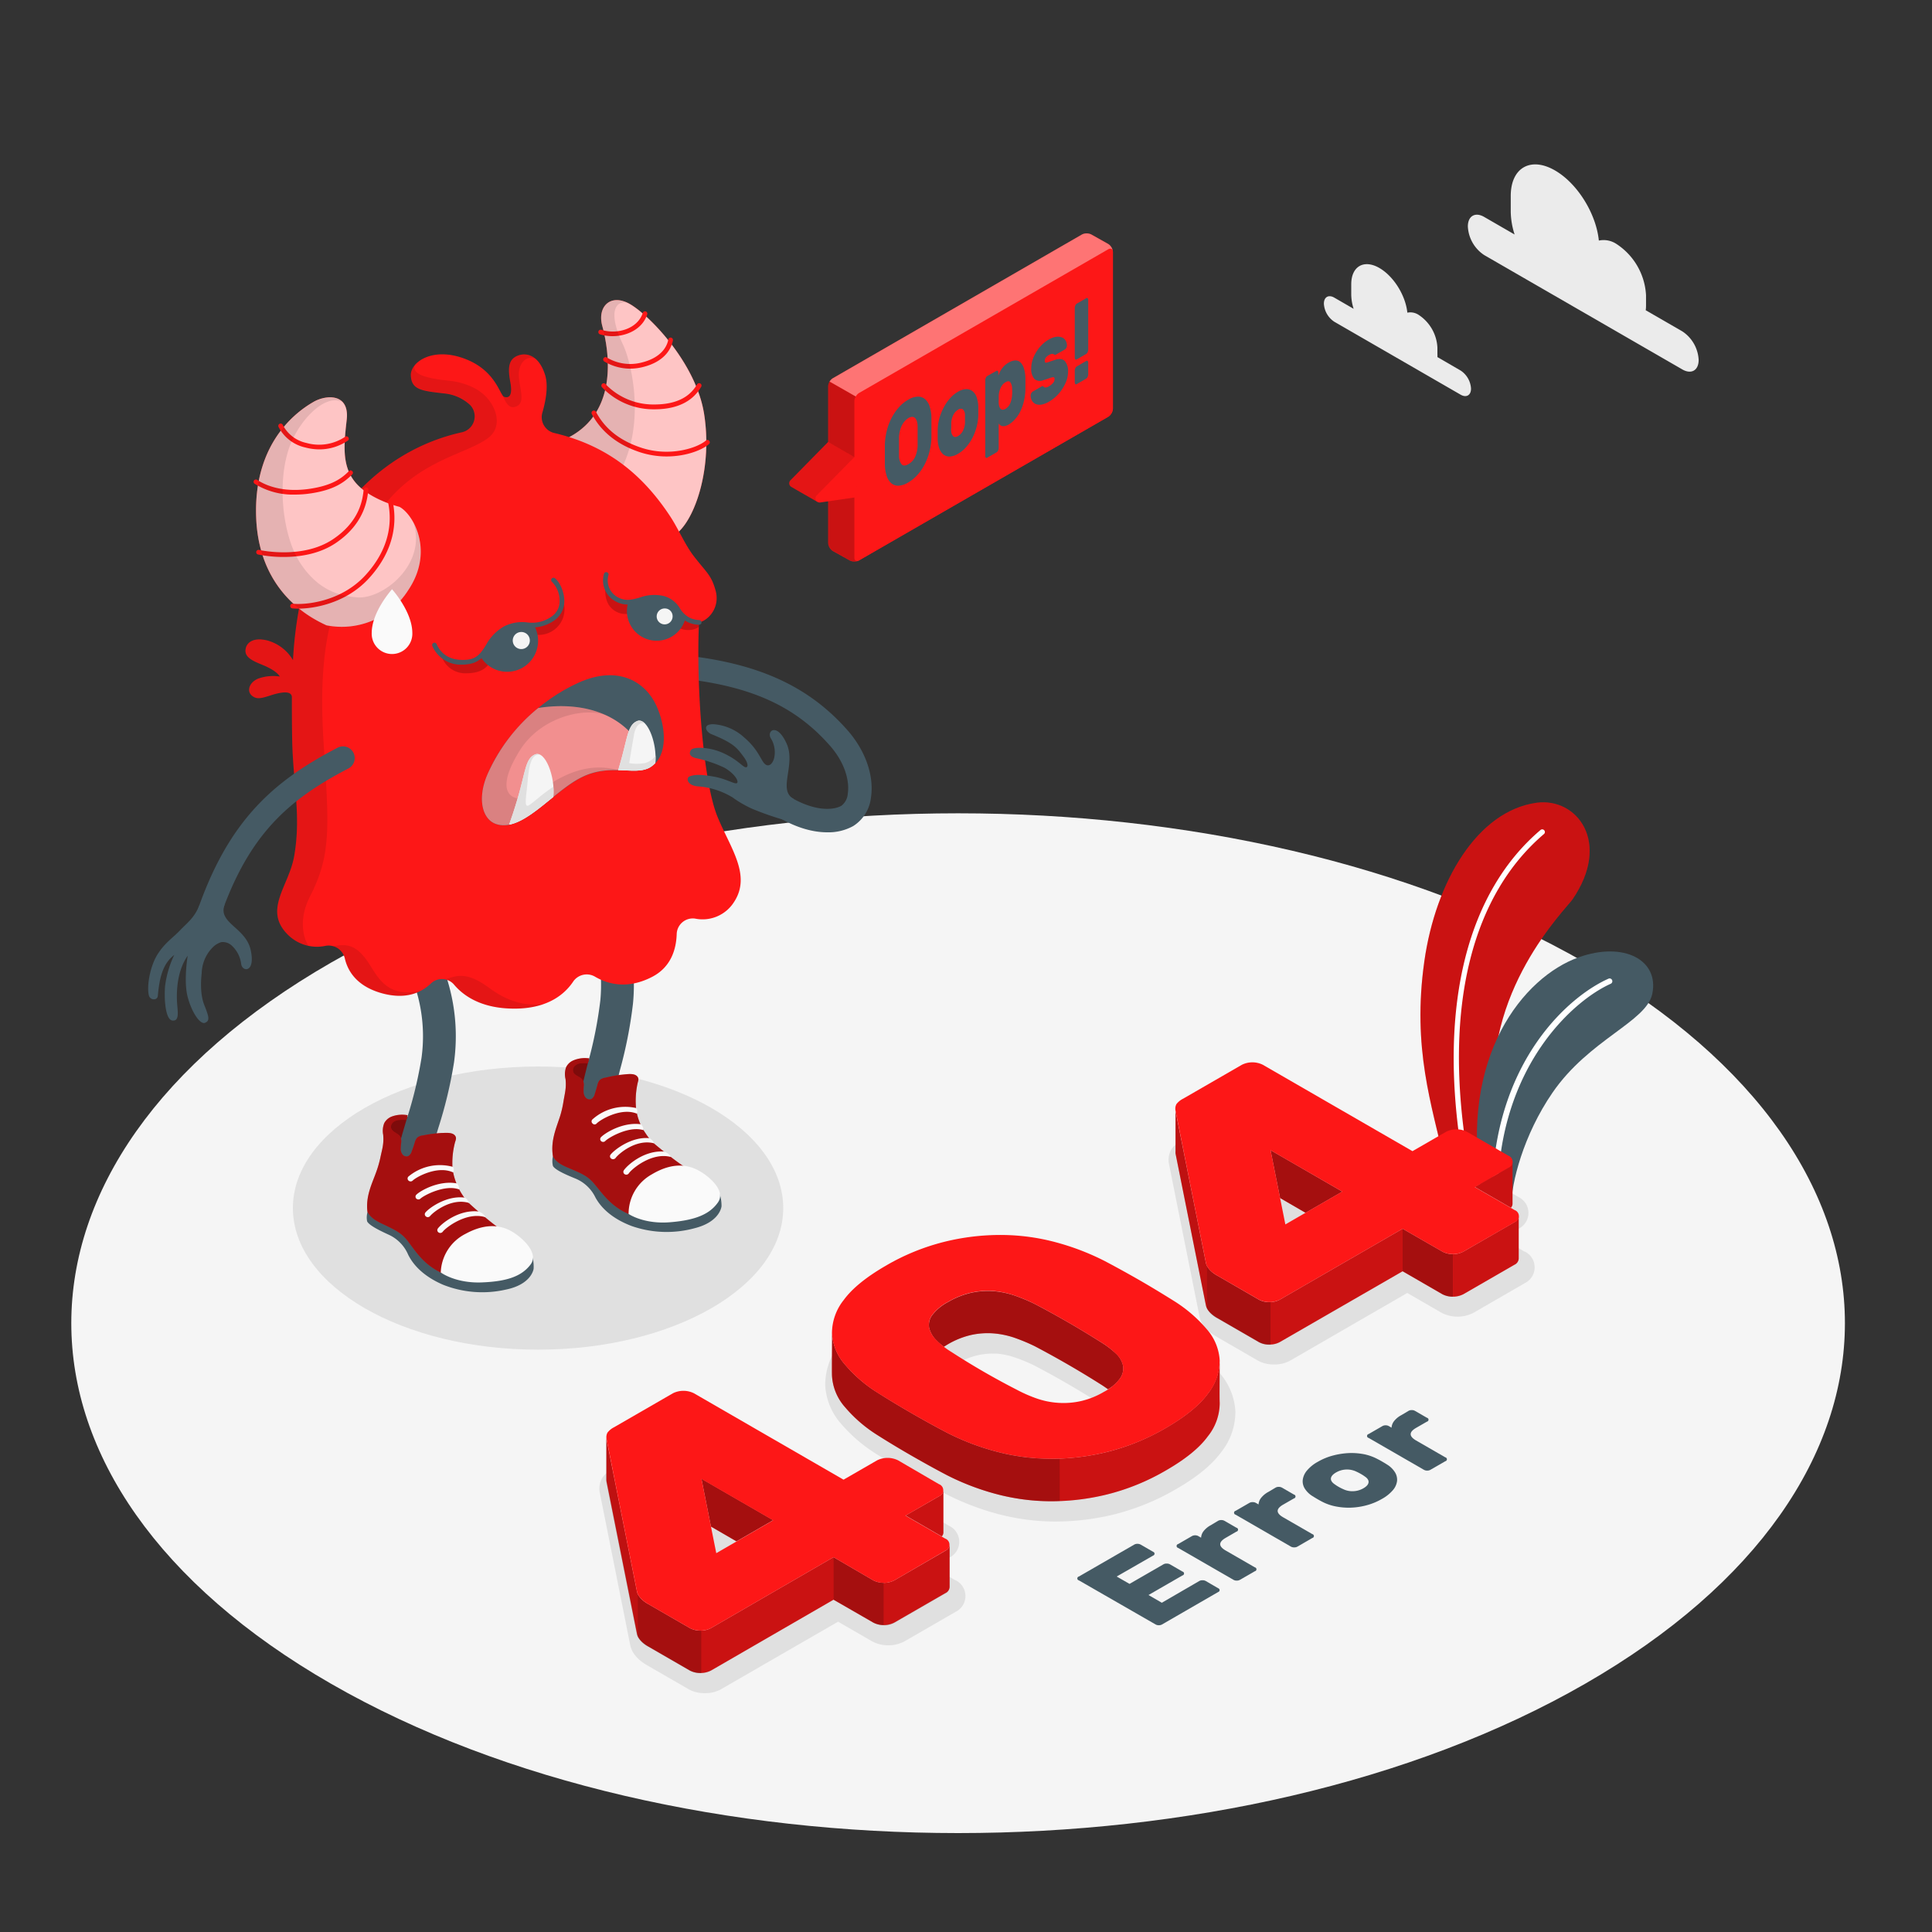 <svg xmlns="http://www.w3.org/2000/svg" viewBox="0 0 500 500"><rect x="0" y="0" width="500" height="500" fill="#333333" stroke="none"/><g id="freepik--Floor--inject-16"><path id="freepik--floor--inject-16" d="M410.25,249.13c-89.63-51.53-234.95-51.53-324.58,0s-89.62,135.09,0,186.62,234.94,51.54,324.57,0S499.87,300.67,410.25,249.13Z" style="fill:#f5f5f5"></path></g><g id="freepik--Shadows--inject-16"><ellipse id="freepik--Shadow--inject-16" cx="139.25" cy="312.65" rx="63.45" ry="36.64" style="fill:#e0e0e0"></ellipse><g id="freepik--shadow--inject-16"><path d="M247.29,409l-5.9-3.41,4.29-2.47a4.56,4.56,0,0,0,0-8.21L235,388.7a9,9,0,0,0-8.37,0l-7.21,4.17-37.26-21.52a9,9,0,0,0-8.37,0l-15.22,8.79a7.46,7.46,0,0,0-2.73,2.38,5.41,5.41,0,0,0-.59,3.92l7.88,39.44c.46,2,1.94,3.71,4.41,5.13l10.69,6.17a8.19,8.19,0,0,0,4.17,1h0a8.22,8.22,0,0,0,4.19-1l30.3-17.49,8.82,5.09a9,9,0,0,0,8.37,0l13.2-7.62a4.56,4.56,0,0,0,0-8.21Zm-58.68,1.69-1.77-8.88,8.57,5Z" style="fill:#e0e0e0"></path><path d="M306.62,347.59c-2.67-1.7-5.62-3.48-8.77-5.31s-6.29-3.54-9.4-5.19a67.84,67.84,0,0,0-13.07-5A58.37,58.37,0,0,0,260.57,330h-.68a64,64,0,0,0-15,1.86,61.37,61.37,0,0,0-16,6.54c-5.45,3.15-9.27,6.28-11.69,9.6a16.72,16.72,0,0,0-3.63,10.47,16.24,16.24,0,0,0,4,9.88,39.49,39.49,0,0,0,9.06,7.83c2.76,1.75,5.78,3.57,9,5.42s6.28,3.55,9.19,5.07a68.35,68.35,0,0,0,13.07,5.05,58.35,58.35,0,0,0,14.8,2.05h.7a63.81,63.81,0,0,0,15-1.86,61.37,61.37,0,0,0,16-6.54c5.45-3.15,9.27-6.29,11.69-9.6a16.66,16.66,0,0,0,3.63-10.47,16.26,16.26,0,0,0-4-9.88A39,39,0,0,0,306.62,347.59ZM288.5,368.47a9.24,9.24,0,0,1-3.16,2.51,17.21,17.21,0,0,1-9,2.5q-.52,0-1.05,0a18.2,18.2,0,0,1-4.73-.93,32.91,32.91,0,0,1-4.9-2.13,188.5,188.5,0,0,1-16.72-9.66,17.64,17.64,0,0,1-3.37-2.63,4,4,0,0,1-1.12-1.77c0-.1-.09-.4.34-1.06a9.15,9.15,0,0,1,3.15-2.51,18,18,0,0,1,5.12-2.06,17.27,17.27,0,0,1,3.73-.42c.38,0,.75,0,1.12,0a19.3,19.3,0,0,1,4.73,1,41.7,41.7,0,0,1,5,2.06c5.75,3,11.38,6.27,16.75,9.67a20.84,20.84,0,0,1,3.48,2.66,3.44,3.44,0,0,1,1,1.63C288.89,367.41,289,367.77,288.5,368.47Z" style="fill:#e0e0e0"></path><path d="M394.57,323.93l-5.9-3.41L393,318a4.56,4.56,0,0,0,0-8.2l-10.69-6.17a8.39,8.39,0,0,0-4.19-1,8.31,8.31,0,0,0-4.18,1l-7.21,4.16-37.26-21.51a9,9,0,0,0-8.36,0l-15.23,8.79a7.63,7.63,0,0,0-2.73,2.38,5.43,5.43,0,0,0-.59,3.93l7.89,39.43c.45,2,1.94,3.71,4.41,5.14l10.68,6.17a8.3,8.3,0,0,0,4.18,1h0a8.3,8.3,0,0,0,4.18-1l30.3-17.5,8.83,5.1a9,9,0,0,0,8.36,0l13.2-7.63a4.55,4.55,0,0,0,0-8.2Zm-58.68,1.68-1.77-8.88,8.58,4.95Z" style="fill:#e0e0e0"></path></g></g><g id="freepik--Clouds--inject-16"><g id="freepik--clouds--inject-16"><path d="M435.37,85.75l-9.46-5.46a8.57,8.57,0,0,0,.08-1.16V76.39a16.92,16.92,0,0,0-7.65-13.25,6,6,0,0,0-4.56-.88c-.69-6.94-5.51-14.78-11.35-18.15-6.32-3.65-11.45-.69-11.45,6.6v4.11a19.92,19.92,0,0,0,1,5.87l-7.86-4.54c-2.34-1.36-4.24-.26-4.24,2.45A9.41,9.41,0,0,0,384.09,66l51.28,29.6c2.34,1.36,4.24.26,4.24-2.45A9.41,9.41,0,0,0,435.37,85.75Z" style="fill:#ebebeb"></path><path d="M378,95.89l-6-3.48a5.74,5.74,0,0,0,0-.74V89.93a10.79,10.79,0,0,0-4.87-8.45,3.85,3.85,0,0,0-2.91-.56c-.44-4.41-3.51-9.41-7.23-11.56-4-2.32-7.29-.44-7.29,4.21v2.61a12.46,12.46,0,0,0,.62,3.74l-5-2.89c-1.49-.86-2.7-.16-2.7,1.56a6,6,0,0,0,2.7,4.68L378,102.14c1.49.86,2.7.16,2.7-1.57A6,6,0,0,0,378,95.89Z" style="fill:#ebebeb"></path></g></g><g id="freepik--Plant--inject-16"><g id="freepik--Plants--inject-16"><path d="M373.82,300.75c-3.23-14.81-8.41-29.33-5.2-52,2.92-20.54,13.71-38.89,29.08-41,10.36-1.38,19.41,10.17,9.27,25-1.69,2.47-23.65,24-20,53.67l-2.05,19.74Z" style="fill:#FD1717"></path><g style="opacity:0.2"><path d="M373.82,300.75c-3.23-14.81-8.41-29.33-5.2-52,2.92-20.54,13.71-38.89,29.08-41,10.36-1.38,19.41,10.17,9.27,25-1.69,2.47-23.65,24-20,53.67l-2.05,19.74Z"></path></g><path d="M379.2,298.55a.67.67,0,0,0,.38-.71c-6-38,1.65-66.37,20-82a.67.67,0,0,0,.08-.94.68.68,0,0,0-1-.08c-18.58,15.8-26.49,44.72-20.45,83.19a.66.66,0,0,0,.76.56Z" style="fill:#fff"></path><path d="M391.14,312.06c-.07-5.76,3.11-18.32,10.64-29.27,9.5-13.82,24.32-18.34,25.83-25.58,1.82-8.7-7.29-13.67-19.08-9.45-14.19,5.08-30.94,25.51-25.13,59.95Z" style="fill:#455a64"></path><path d="M387.27,306a.71.71,0,0,0,.45-.63c1.6-30.57,19.75-46.58,29.13-50.77a.72.72,0,0,0,.36-.95.7.7,0,0,0-.95-.36c-10.37,4.63-28.34,20.8-30,52a.72.72,0,0,0,.69.75A.63.63,0,0,0,387.27,306Z" style="fill:#fff"></path></g></g><g id="freepik--error-404--inject-16"><g id="freepik--404--inject-16"><g id="freepik--404--inject-16"><path d="M244.66,401.34,231.45,409a6.1,6.1,0,0,1-5.44,0L215.72,403,184,421.36a6,6,0,0,1-5.45,0l-10.68-6.17c-1.76-1-2.76-2.09-3-3.26l-7.87-39.35a3.61,3.61,0,0,1-.06-.7c0,.76,0,10.58,0,11.06a3.38,3.38,0,0,0,.06.6l7.87,39.35c.27,1.17,1.27,2.26,3,3.27l10.68,6.17a6.12,6.12,0,0,0,5.45,0L215.72,414,226,419.92a6,6,0,0,0,5.44,0l13.21-7.62a1.85,1.85,0,0,0,1.11-1.58v-11A1.89,1.89,0,0,1,244.66,401.34Z" style="fill:#FD1717"></path><path d="M244.15,396.64v-11a1.86,1.86,0,0,1-1.11,1.58l-8.67,5,9.36,5.4A1.49,1.49,0,0,0,244.15,396.64Z" style="fill:#FD1717"></path><polygon points="184.02 395.09 190.59 398.9 200.09 393.42 181.54 382.7 184 395.09 184.02 395.09" style="fill:#FD1717"></polygon><polygon points="184.02 395.09 190.59 398.9 200.09 393.42 181.54 382.7 184 395.09 184.02 395.09" style="opacity:0.35"></polygon><path d="M244.15,396.64v-11a1.86,1.86,0,0,1-1.11,1.58l-8.67,5,9.36,5.4A1.49,1.49,0,0,0,244.15,396.64Z" style="opacity:0.2"></path><path d="M244.66,401.34,231.45,409a5.35,5.35,0,0,1-2.73.64v11a5.26,5.26,0,0,0,2.73-.65l13.21-7.62a1.85,1.85,0,0,0,1.11-1.58v-11A1.89,1.89,0,0,1,244.66,401.34Z" style="opacity:0.2"></path><path d="M164.8,411.93l-7.87-39.35a3.61,3.61,0,0,1-.06-.7c0,.76,0,10.58,0,11.06a3.38,3.38,0,0,0,.06.6l7.87,39.35a2.45,2.45,0,0,0,.24.67v-11A2.51,2.51,0,0,1,164.8,411.93Z" style="opacity:0.25"></path><path d="M181.23,422a5.47,5.47,0,0,1-2.72-.65l-10.68-6.17a6.46,6.46,0,0,1-2.79-2.6v11a6.52,6.52,0,0,0,2.79,2.6l10.68,6.17a5.47,5.47,0,0,0,2.72.64,1.62,1.62,0,0,0,.31,0V422A1.09,1.09,0,0,1,181.23,422Z" style="opacity:0.35"></path><path d="M184,421.36a4.93,4.93,0,0,1-2.42.62v11a5.15,5.15,0,0,0,2.42-.62L215.72,414V403Z" style="opacity:0.2"></path><path d="M226,409,215.72,403v11L226,419.92a5.21,5.21,0,0,0,2.71.65v-11A5.3,5.3,0,0,1,226,409Z" style="opacity:0.35"></path><path d="M231.45,409a6.12,6.12,0,0,1-5.45,0L215.72,403,184,421.36a6.12,6.12,0,0,1-5.45,0l-10.68-6.17q-2.62-1.51-3-3.26l-7.86-39.35a2.53,2.53,0,0,1,.2-1.81,5,5,0,0,1,1.71-1.4l15.23-8.79a6.1,6.1,0,0,1,5.44,0l38.72,22.36,8.67-5a6.12,6.12,0,0,1,5.45,0L243,384.1a1.67,1.67,0,0,1,0,3.15l-8.67,5,10.29,5.94a1.67,1.67,0,0,1,0,3.14Zm-31.36-15.54-18.55-10.71,3.83,19.21Z" style="fill:#FD1717"></path><path d="M315.64,352.65a14.3,14.3,0,0,1-3.09,8.09q-3.23,4.41-10.79,8.79a57.94,57.94,0,0,1-15.22,6.23,60.19,60.19,0,0,1-15,1.77,54.92,54.92,0,0,1-14.07-1.95A64.12,64.12,0,0,1,245,370.74q-4.32-2.26-9.07-5t-8.87-5.36a35.6,35.6,0,0,1-8.36-7.21,13.37,13.37,0,0,1-3.38-8.12c.06,1.74-.07,9.05,0,11a13.37,13.37,0,0,0,3.38,8.13,36.07,36.07,0,0,0,8.36,7.21q4.14,2.63,8.87,5.35t9.07,5a64.74,64.74,0,0,0,12.51,4.83,55.37,55.37,0,0,0,14.07,1.95,60.22,60.22,0,0,0,15-1.78,57.94,57.94,0,0,0,15.22-6.23q7.58-4.37,10.79-8.79a13.83,13.83,0,0,0,3.08-8.64C315.57,361.45,315.68,355.14,315.64,352.65Z" style="fill:#FD1717"></path><path d="M274.26,377.48c-.9,0-1.8.07-2.69,0a54.92,54.92,0,0,1-14.07-1.95A64.12,64.12,0,0,1,245,370.74q-4.32-2.26-9.07-5t-8.87-5.36a35.6,35.6,0,0,1-8.36-7.21,13.37,13.37,0,0,1-3.38-8.12c.06,1.74-.07,9.05,0,11a13.37,13.37,0,0,0,3.38,8.13,36.07,36.07,0,0,0,8.36,7.21q4.14,2.63,8.87,5.35t9.07,5a64.74,64.74,0,0,0,12.51,4.83,55.37,55.37,0,0,0,14.07,1.95c.89,0,1.79,0,2.69-.06Z" style="opacity:0.35"></path><path d="M315.64,352.65a14.3,14.3,0,0,1-3.09,8.09q-3.23,4.41-10.79,8.79a57.94,57.94,0,0,1-15.22,6.23,61.82,61.82,0,0,1-12.28,1.72v11a60.39,60.39,0,0,0,12.28-1.72,57.94,57.94,0,0,0,15.22-6.23q7.58-4.37,10.79-8.79a13.83,13.83,0,0,0,3.08-8.64C315.57,361.45,315.68,355.14,315.64,352.65Z" style="opacity:0.2"></path><path d="M242.28,346.82a15.5,15.5,0,0,0,2,1.73c.34-.22.67-.44,1.05-.66a21.43,21.43,0,0,1,5.95-2.39,19.89,19.89,0,0,1,5.7-.43,22.35,22.35,0,0,1,5.45,1.1,47.79,47.79,0,0,1,5.39,2.24q8.77,4.62,16.94,9.79c.71.44,1.37.9,2,1.34a10.29,10.29,0,0,0,3.08-2.77,4.5,4.5,0,0,0,.81-3.32,6.15,6.15,0,0,0-1.86-3.17,24.55,24.55,0,0,0-4-3q-8.18-5.19-16.94-9.78a46.1,46.1,0,0,0-5.39-2.25,22.83,22.83,0,0,0-5.45-1.1,19.91,19.91,0,0,0-5.7.44,21.09,21.09,0,0,0-5.95,2.38,12.34,12.34,0,0,0-4.13,3.44,4.26,4.26,0,0,0-.76,3.28A7,7,0,0,0,242.28,346.82Z" style="fill:#FD1717"></path><path d="M242.28,346.82a15.5,15.5,0,0,0,2,1.73c.34-.22.67-.44,1.05-.66a21.43,21.43,0,0,1,5.95-2.39,19.89,19.89,0,0,1,5.7-.43,22.35,22.35,0,0,1,5.45,1.1,47.79,47.79,0,0,1,5.39,2.24q8.77,4.62,16.94,9.79c.71.44,1.37.9,2,1.34a10.29,10.29,0,0,0,3.08-2.77,4.5,4.5,0,0,0,.81-3.32,6.15,6.15,0,0,0-1.86-3.17,24.55,24.55,0,0,0-4-3q-8.18-5.19-16.94-9.78a46.1,46.1,0,0,0-5.39-2.25,22.83,22.83,0,0,0-5.45-1.1,19.91,19.91,0,0,0-5.7.44,21.09,21.09,0,0,0-5.95,2.38,12.34,12.34,0,0,0-4.13,3.44,4.26,4.26,0,0,0-.76,3.28A7,7,0,0,0,242.28,346.82Z" style="opacity:0.35"></path><path d="M229.17,327.61a57.66,57.66,0,0,1,15.23-6.23,60.19,60.19,0,0,1,15-1.77,55,55,0,0,1,14.07,1.95,64.39,64.39,0,0,1,12.5,4.83q4.53,2.39,9.28,5.12c3.16,1.83,6,3.57,8.67,5.24a36.55,36.55,0,0,1,8.37,7.22,13.39,13.39,0,0,1,3.37,8.12,13.76,13.76,0,0,1-3.07,8.64q-3.22,4.42-10.79,8.8a57.63,57.63,0,0,1-15.23,6.22,59.7,59.7,0,0,1-15,1.78,55.29,55.29,0,0,1-14.06-1.95A64.24,64.24,0,0,1,245,370.75c-2.89-1.52-5.91-3.18-9.07-5s-6.12-3.61-8.88-5.35a36.3,36.3,0,0,1-8.36-7.22,13.35,13.35,0,0,1-3.38-8.12,13.85,13.85,0,0,1,3.07-8.65Q221.61,332,229.17,327.61Zm55.56,19.62q-8.18-5.18-16.94-9.78a44.35,44.35,0,0,0-5.39-2.24A22.37,22.37,0,0,0,257,334.1a19.88,19.88,0,0,0-5.7.44,20.84,20.84,0,0,0-5.95,2.39,12.1,12.1,0,0,0-4.13,3.43,4.24,4.24,0,0,0-.76,3.29,6.79,6.79,0,0,0,1.87,3.17,20.69,20.69,0,0,0,3.93,3.09,191.88,191.88,0,0,0,16.94,9.78,36.37,36.37,0,0,0,5.29,2.3,21,21,0,0,0,5.5,1.07,20.54,20.54,0,0,0,5.75-.46,20.84,20.84,0,0,0,5.95-2.39,12.22,12.22,0,0,0,4.13-3.43,4.46,4.46,0,0,0,.81-3.32,6.13,6.13,0,0,0-1.87-3.17A23.1,23.1,0,0,0,284.73,347.23Z" style="fill:#FD1717"></path><path d="M391.94,316.3l-13.21,7.62a6,6,0,0,1-5.44,0L363,318l-31.77,18.35a5.42,5.42,0,0,1-2.72.64,5.48,5.48,0,0,1-2.73-.64l-10.68-6.18q-2.62-1.5-3-3.26l-7.87-39.35a4.51,4.51,0,0,1,0-.7c0,.76,0,10.58,0,11.06a4.55,4.55,0,0,0,0,.61l7.87,39.35c.27,1.17,1.28,2.25,3,3.26l10.68,6.17a5.48,5.48,0,0,0,2.73.65,5.42,5.42,0,0,0,2.72-.65L363,329l10.28,5.94a6.1,6.1,0,0,0,5.44,0l13.21-7.62a1.86,1.86,0,0,0,1.11-1.58v-11A1.86,1.86,0,0,1,391.94,316.3Z" style="fill:#FD1717"></path><path d="M391.44,311.6v-11a1.86,1.86,0,0,1-1.11,1.57l-8.68,5,9.37,5.4A1.57,1.57,0,0,0,391.44,311.6Z" style="fill:#FD1717"></path><polygon points="331.3 310.06 337.87 313.87 347.38 308.39 328.82 297.67 331.29 310.06 331.3 310.06" style="fill:#FD1717"></polygon><polygon points="331.3 310.06 337.87 313.87 347.38 308.39 328.82 297.67 331.29 310.06 331.3 310.06" style="opacity:0.35"></polygon><path d="M391.44,311.6v-11a1.86,1.86,0,0,1-1.11,1.57l-8.68,5,9.37,5.4A1.57,1.57,0,0,0,391.44,311.6Z" style="opacity:0.2"></path><path d="M391.94,316.3l-13.21,7.62a5.24,5.24,0,0,1-2.72.65v11a5.34,5.34,0,0,0,2.72-.64l13.21-7.62a1.86,1.86,0,0,0,1.11-1.58v-11A1.86,1.86,0,0,1,391.94,316.3Z" style="opacity:0.2"></path><path d="M312.08,326.89l-7.87-39.35a4.51,4.51,0,0,1,0-.7c0,.76,0,10.58,0,11.06a4.55,4.55,0,0,0,0,.61l7.87,39.35a2.55,2.55,0,0,0,.25.66v-11A2.61,2.61,0,0,1,312.08,326.89Z" style="opacity:0.25"></path><path d="M328.52,337a5.48,5.48,0,0,1-2.73-.64l-10.68-6.18a6.36,6.36,0,0,1-2.78-2.59v11a6.37,6.37,0,0,0,2.78,2.6l10.68,6.17a5.48,5.48,0,0,0,2.73.65,1,1,0,0,0,.3,0V337A1.51,1.51,0,0,1,328.52,337Z" style="opacity:0.35"></path><path d="M331.24,336.33a5.12,5.12,0,0,1-2.42.62v11a4.9,4.9,0,0,0,2.42-.62L363,329V318Z" style="opacity:0.2"></path><path d="M373.29,323.92,363,318v11l10.28,5.94a5.32,5.32,0,0,0,2.72.64v-11A5.22,5.22,0,0,1,373.29,323.92Z" style="opacity:0.35"></path><path d="M378.73,323.92a6.1,6.1,0,0,1-5.44,0L363,318l-31.76,18.34a6.1,6.1,0,0,1-5.44,0l-10.69-6.17c-1.75-1-2.76-2.09-3-3.26l-7.86-39.35a2.54,2.54,0,0,1,.2-1.8,4.91,4.91,0,0,1,1.71-1.4l15.23-8.79a6.1,6.1,0,0,1,5.44,0l38.72,22.35,8.67-5a6,6,0,0,1,5.45,0l10.69,6.17a1.67,1.67,0,0,1,0,3.14l-8.67,5,10.28,5.93a1.67,1.67,0,0,1,0,3.15Zm-31.36-15.54-18.55-10.71,3.83,19.21Z" style="fill:#FD1717"></path></g><path d="M310.38,409.16a1.62,1.62,0,0,1,.83-.19,1.64,1.64,0,0,1,.83.19l3.25,1.89a.5.5,0,0,1,0,.95l-14.56,8.41a1.64,1.64,0,0,1-.83.2,1.62,1.62,0,0,1-.83-.2L279.22,409a.51.51,0,0,1,0-1l14.32-8.26a1.62,1.62,0,0,1,.83-.2,1.67,1.67,0,0,1,.83.2l3.25,1.88a.5.5,0,0,1,0,.95L289,408l3.32,1.91,8.79-5.07a1.62,1.62,0,0,1,.83-.19,1.67,1.67,0,0,1,.83.19l3.25,1.88a.51.51,0,0,1,0,1l-8.79,5.07,3.45,2Z" style="fill:#455a64"></path><path d="M315.23,393.59a1.67,1.67,0,0,1,.83-.2,1.62,1.62,0,0,1,.83.2l3.11,1.79a.51.51,0,0,1,0,1L317.2,398q-2.82,1.64,0,3.27l7.56,4.36a.51.51,0,0,1,0,1l-3.87,2.23a1.64,1.64,0,0,1-.83.2,1.62,1.62,0,0,1-.83-.2l-14.32-8.26a.51.51,0,0,1,0-1l3.56-2.06a1.64,1.64,0,0,1,.83-.2,1.62,1.62,0,0,1,.83.2l.71.41a3.09,3.09,0,0,1,.6-1.63,5.93,5.93,0,0,1,1.95-1.62Z" style="fill:#455a64"></path><path d="M330.11,385a1.62,1.62,0,0,1,.83-.2,1.64,1.64,0,0,1,.83.2l3.1,1.79a.51.51,0,0,1,0,1l-2.8,1.61q-2.82,1.63,0,3.27l7.56,4.36a.51.51,0,0,1,0,1l-3.87,2.24a1.62,1.62,0,0,1-.83.19,1.67,1.67,0,0,1-.83-.19l-14.32-8.27a.51.51,0,0,1,0-1l3.57-2.06a1.62,1.62,0,0,1,.83-.19,1.67,1.67,0,0,1,.83.19l.7.41a3.06,3.06,0,0,1,.6-1.62,6.06,6.06,0,0,1,1.95-1.63Z" style="fill:#455a64"></path><path d="M356.54,377.62c.32.16.73.38,1.21.66s.87.51,1.15.7a6.28,6.28,0,0,1,2.09,2,3.64,3.64,0,0,1,.57,2.28,4.48,4.48,0,0,1-1.07,2.38,10.16,10.16,0,0,1-2.85,2.28,16.25,16.25,0,0,1-3.95,1.64,17.87,17.87,0,0,1-4.11.62,17.1,17.1,0,0,1-3.95-.33,12.82,12.82,0,0,1-3.44-1.2c-.33-.17-.74-.39-1.22-.67s-.86-.51-1.15-.7a6.16,6.16,0,0,1-2.12-2,3.53,3.53,0,0,1-.55-2.29,4.66,4.66,0,0,1,1.07-2.39,9.75,9.75,0,0,1,2.83-2.29,15.93,15.93,0,0,1,4-1.64,19.48,19.48,0,0,1,4.15-.62,17.05,17.05,0,0,1,3.95.33A13,13,0,0,1,356.54,377.62Zm-9,7.73a5.38,5.38,0,0,0,2.68.57,5.6,5.6,0,0,0,2.64-.76q1.23-.71,1.32-1.53c.06-.54-.26-1.06-1-1.54a9.54,9.54,0,0,0-1-.64c-.38-.22-.75-.41-1.1-.57a5.62,5.62,0,0,0-5.32.2c-.82.47-1.26,1-1.32,1.52s.27,1.06,1,1.55a11.72,11.72,0,0,0,2.09,1.2Z" style="fill:#455a64"></path><path d="M364.53,365.13a1.62,1.62,0,0,1,.83-.2,1.64,1.64,0,0,1,.83.2l3.1,1.79a.51.51,0,0,1,0,1l-2.8,1.61q-2.82,1.63,0,3.27l7.56,4.36a.51.51,0,0,1,0,1l-3.87,2.23a1.62,1.62,0,0,1-.83.2,1.67,1.67,0,0,1-.83-.2l-14.32-8.26a.51.51,0,0,1,0-1l3.57-2.06a1.62,1.62,0,0,1,.83-.2,1.67,1.67,0,0,1,.83.2l.7.41a3.09,3.09,0,0,1,.6-1.63,5.93,5.93,0,0,1,1.95-1.62Z" style="fill:#455a64"></path></g></g><g id="freepik--Character--inject-16"><g id="freepik--Monster--inject-16"><path d="M152.59,274.36c-4.22-.17-6.08.25-5.43,4.71s.85,7.9.85,7.9,7.51.22,11-1.73S158.93,274.61,152.59,274.36Z" style="fill:#FD1717"></path><path d="M152.59,274.36c-4.22-.17-6.08.25-5.43,4.71s.85,7.9.85,7.9,7.51.22,11-1.73S158.93,274.61,152.59,274.36Z" style="opacity:0.5"></path><path d="M153.26,293.52a4.56,4.56,0,0,1-.82-.08,4.26,4.26,0,0,1-3.35-5c1.09-5.54,2.17-9.82,3.13-13.59a108.4,108.4,0,0,0,3.15-16,41,41,0,0,0-5.18-24.15,4.24,4.24,0,1,1,7.3-4.33,49.29,49.29,0,0,1,6.32,29.4,114.15,114.15,0,0,1-3.36,17.14c-.92,3.67-2,7.83-3,13.15A4.25,4.25,0,0,1,153.26,293.52Z" style="fill:#455a64"></path><path d="M143.1,299.26a5.29,5.29,0,0,0,0,2.49c.59,1.1,3.86,2.45,5.58,3.16a10,10,0,0,1,5.42,5c1.92,3.51,5.42,5.88,9.33,7.37a27.44,27.44,0,0,0,16.3.59c6.69-1.67,7-5.7,7-5.7s.1-3.78-1.62-4.26S143.1,299.26,143.1,299.26Z" style="fill:#455a64"></path><path d="M145.8,285.22a26.77,26.77,0,0,1-.81,3.52c-1,3.17-2.55,6.44-1.89,10.52,1.1,2,3.4,2.7,5.12,3.46,2.31,1,4,1.71,5.63,3.71,3,3.59,5.81,8.13,14.79,9.3s15.52-2.1,17-4.74-.18-4.91-6.07-7.59c-3-1.37-9.81-7-10.59-7.72a14.83,14.83,0,0,1-1.92-2.41,14.61,14.61,0,0,1-2.4-6,21,21,0,0,1,.33-6.83c.1-.52.36-1.06.14-1.53-.57-1.26-2.54-.93-3.63-.84a36.26,36.26,0,0,0-4.84.83,2.79,2.79,0,0,0-1.44.61,2.92,2.92,0,0,0-.63,1.38c-.21.75-.43,1.5-.67,2.23a2.06,2.06,0,0,1-.88,1.31,1.31,1.31,0,0,1-1.46-.36,2.39,2.39,0,0,1-.55-1.46c0-.54,0-1.07.06-1.6a2.51,2.51,0,0,0-.29-1.48c-.59-.93-2.08-1.08-2.46-2.11a1.59,1.59,0,0,1,.45-1.61,2.83,2.83,0,0,1,1.61-.66,12.68,12.68,0,0,1,1.75,0l.32-1.24a7.67,7.67,0,0,0-4.09.52,3.69,3.69,0,0,0-1.87,1.76,5.33,5.33,0,0,0-.15,3.07C146.61,281.6,146.18,282.88,145.8,285.22Z" style="fill:#FD1717"></path><path d="M145.8,285.22a26.77,26.77,0,0,1-.81,3.52c-1,3.17-2.55,6.44-1.89,10.52,1.1,2,3.4,2.7,5.12,3.46,2.31,1,4,1.71,5.63,3.71,3,3.59,5.81,8.13,14.79,9.3s15.52-2.1,17-4.74-.18-4.91-6.07-7.59c-3-1.37-9.81-7-10.59-7.72a14.83,14.83,0,0,1-1.92-2.41,14.61,14.61,0,0,1-2.4-6,21,21,0,0,1,.33-6.83c.1-.52.36-1.06.14-1.53-.57-1.26-2.54-.93-3.63-.84a36.26,36.26,0,0,0-4.84.83,2.79,2.79,0,0,0-1.44.61,2.92,2.92,0,0,0-.63,1.38c-.21.75-.43,1.5-.67,2.23a2.06,2.06,0,0,1-.88,1.31,1.31,1.31,0,0,1-1.46-.36,2.39,2.39,0,0,1-.55-1.46c0-.54,0-1.07.06-1.6a2.51,2.51,0,0,0-.29-1.48c-.59-.93-2.08-1.08-2.46-2.11a1.59,1.59,0,0,1,.45-1.61,2.83,2.83,0,0,1,1.61-.66,12.68,12.68,0,0,1,1.75,0l.32-1.24a7.67,7.67,0,0,0-4.09.52,3.69,3.69,0,0,0-1.87,1.76,5.33,5.33,0,0,0-.15,3.07C146.61,281.6,146.18,282.88,145.8,285.22Z" style="opacity:0.35"></path><path d="M162.68,314.17a11.66,11.66,0,0,1,6-10.24c6.45-3.86,10.66-1.93,12.81-.6,2.55,1.59,6.28,5,4.34,7.82-2.09,3-5.66,4.63-12.47,5.17S162.68,314.17,162.68,314.17Z" style="fill:#fafafa"></path><path d="M153.78,291a.74.74,0,0,0,.64-.25c.89-.95,6.3-4.22,10.39-2.54.1-.15.27-1.15-.22-1.46a12.74,12.74,0,0,0-11.32,3,.72.72,0,0,0,.07,1A.83.83,0,0,0,153.78,291Z" style="fill:#fafafa"></path><path d="M166.53,292.49a2.09,2.09,0,0,0-.66-1.53c-4.66-.66-9.34,2.27-10.37,3.38a.72.72,0,0,0,.08,1,.74.74,0,0,0,.44.18.76.76,0,0,0,.64-.24C157.52,294.39,162.85,291.3,166.53,292.49Z" style="fill:#fafafa"></path><path d="M173.58,299.42c-.07-.48-1-1.2-1.79-1.4-5.15-.35-9.5,3.57-10.35,4.87a.71.71,0,0,0,.24,1,.8.8,0,0,0,.47.11.79.79,0,0,0,.59-.34C163.5,302.51,168.7,298.12,173.58,299.42Z" style="fill:#fafafa"></path><path d="M158.7,300a.83.83,0,0,0,.61-.31c.75-1.05,5.27-5,9.92-3.81,0-.41-.82-1.22-1.24-1.33-4.61-.42-9.07,3.07-10,4.3a.72.72,0,0,0,.19,1A.82.82,0,0,0,158.7,300Z" style="fill:#fafafa"></path><path d="M105.66,289.11c-4.2-.34-6.09,0-5.62,4.48s.52,7.93.52,7.93,7.49.53,11.06-1.27S112,289.63,105.66,289.11Z" style="fill:#FD1717"></path><path d="M105.66,289.11c-4.2-.34-6.09,0-5.62,4.48s.52,7.93.52,7.93,7.49.53,11.06-1.27S112,289.63,105.66,289.11Z" style="opacity:0.5"></path><path d="M105.53,308.28a4.61,4.61,0,0,1-.82-.11,4.24,4.24,0,0,1-3.13-5.13c1.32-5.49,2.58-9.71,3.69-13.45a106.87,106.87,0,0,0,3.82-15.83,41,41,0,0,0-4.16-24.34,4.25,4.25,0,0,1,7.48-4A49.4,49.4,0,0,1,117.49,275a113.91,113.91,0,0,1-4.08,17c-1.08,3.63-2.3,7.74-3.57,13A4.25,4.25,0,0,1,105.53,308.28Z" style="fill:#455a64"></path><path d="M95.14,313.59a5.2,5.2,0,0,0-.13,2.49c.54,1.12,3.74,2.61,5.43,3.39a10,10,0,0,1,5.2,5.26c1.78,3.58,5.18,6.1,9,7.75a27.44,27.44,0,0,0,16.26,1.27c6.75-1.38,7.2-5.4,7.2-5.4s.26-3.77-1.44-4.32S95.14,313.59,95.14,313.59Z" style="fill:#455a64"></path><path d="M98.42,299.68a28,28,0,0,1-1,3.48c-1.1,3.13-2.82,6.32-2.33,10.43,1,2,3.27,2.84,5,3.68,2.27,1.12,3.9,1.87,5.47,3.94,2.82,3.71,5.46,8.37,14.39,9.91s15.6-1.45,17.18-4,0-4.91-5.75-7.84c-2.93-1.49-9.51-7.38-10.26-8.15a16.7,16.7,0,0,1-4-8.58,21.2,21.2,0,0,1,.61-6.81c.13-.51.41-1,.21-1.53-.52-1.28-2.5-1-3.59-1a34.7,34.7,0,0,0-4.87.63,2.81,2.81,0,0,0-1.47.55,3,3,0,0,0-.69,1.35c-.23.74-.48,1.48-.76,2.21a2.05,2.05,0,0,1-.93,1.26,1.31,1.31,0,0,1-1.44-.41,2.34,2.34,0,0,1-.49-1.49,14.18,14.18,0,0,1,.13-1.6,2.6,2.6,0,0,0-.23-1.49c-.55-.95-2-1.16-2.37-2.21a1.53,1.53,0,0,1,.52-1.58,2.64,2.64,0,0,1,1.63-.59,13.11,13.11,0,0,1,1.76,0l.36-1.22a7.73,7.73,0,0,0-4.11.34,3.7,3.7,0,0,0-1.94,1.69,5.38,5.38,0,0,0-.28,3.05C99.38,296.1,98.9,297.35,98.42,299.68Z" style="fill:#FD1717"></path><path d="M98.42,299.68a28,28,0,0,1-1,3.48c-1.1,3.13-2.82,6.32-2.33,10.43,1,2,3.27,2.84,5,3.68,2.27,1.12,3.9,1.87,5.47,3.94,2.82,3.71,5.46,8.37,14.39,9.91s15.6-1.45,17.18-4,0-4.91-5.75-7.84c-2.93-1.49-9.51-7.38-10.26-8.15a16.7,16.7,0,0,1-4-8.58,21.2,21.2,0,0,1,.61-6.81c.13-.51.41-1,.21-1.53-.52-1.28-2.5-1-3.59-1a34.7,34.7,0,0,0-4.87.63,2.81,2.81,0,0,0-1.47.55,3,3,0,0,0-.69,1.35c-.23.74-.48,1.48-.76,2.21a2.05,2.05,0,0,1-.93,1.26,1.31,1.31,0,0,1-1.44-.41,2.34,2.34,0,0,1-.49-1.49,14.18,14.18,0,0,1,.13-1.6,2.6,2.6,0,0,0-.23-1.49c-.55-.95-2-1.16-2.37-2.21a1.53,1.53,0,0,1,.52-1.58,2.64,2.64,0,0,1,1.63-.59,13.11,13.11,0,0,1,1.76,0l.36-1.22a7.73,7.73,0,0,0-4.11.34,3.7,3.7,0,0,0-1.94,1.69,5.38,5.38,0,0,0-.28,3.05C99.38,296.1,98.9,297.35,98.42,299.68Z" style="opacity:0.35"></path><path d="M114.07,329.31a11.66,11.66,0,0,1,6.42-10c6.61-3.59,10.74-1.49,12.83-.06,2.48,1.69,6.06,5.27,4,8-2.22,2.93-5.85,4.39-12.68,4.64S114.07,329.31,114.07,329.31Z" style="fill:#fafafa"></path><path d="M106.16,305.74a.76.76,0,0,0,.65-.21c.92-.92,6.46-4,10.48-2.1.11-.16.32-1.14-.16-1.47a12.74,12.74,0,0,0-11.44,2.54.71.71,0,0,0,0,1A.77.77,0,0,0,106.16,305.74Z" style="fill:#fafafa"></path><path d="M118.83,307.82a2,2,0,0,0-.6-1.56c-4.62-.86-9.42,1.87-10.49,2.94a.71.71,0,0,0,0,1,.79.79,0,0,0,1.08,0C109.75,309.33,115.2,306.47,118.83,307.82Z" style="fill:#fafafa"></path><path d="M125.58,315c0-.48-1-1.24-1.73-1.47-5.13-.57-9.64,3.17-10.55,4.43a.71.71,0,0,0,.21,1,.77.77,0,0,0,.46.13.81.81,0,0,0,.61-.32C115.38,317.7,120.76,313.53,125.58,315Z" style="fill:#fafafa"></path><path d="M110.68,315a.82.82,0,0,0,.63-.29c.8-1,5.47-4.78,10.07-3.39.05-.41-.77-1.24-1.18-1.38-4.59-.61-9.19,2.69-10.12,3.88a.71.71,0,0,0,.15,1A.76.76,0,0,0,110.68,315Z" style="fill:#fafafa"></path><path d="M214.06,215.4c-4.06,0-9.12-1.43-14.74-5.26a3,3,0,0,1,3.43-5c7.56,5.16,13,4.56,15,3.39a4.28,4.28,0,0,0,1.65-3.09c.48-3-.5-7.82-4.68-12.54-8.84-10-19.93-15.11-37.09-17.16a3,3,0,0,1,.72-6c18.52,2.2,31.13,8.11,40.91,19.16,4.74,5.35,7,11.9,6.14,17.52a10,10,0,0,1-4.59,7.36A13.22,13.22,0,0,1,214.06,215.4Z" style="fill:#455a64"></path><path d="M175.68,137.58c4.59-4.33,8.64-17.05,6.55-30.41S167.8,81.32,162.88,78.61s-8.38.79-7,5.78c1.82,6.77,4.09,22-8.56,28.73A44.41,44.41,0,0,0,155.67,131C162.19,138.87,175.68,137.58,175.68,137.58Z" style="fill:#FD1717"></path><path d="M175.68,137.58c4.59-4.33,8.64-17.05,6.55-30.41S167.8,81.32,162.88,78.61s-8.38.79-7,5.78c1.82,6.77,4.09,22-8.56,28.73A44.41,44.41,0,0,0,155.67,131C162.19,138.87,175.68,137.58,175.68,137.58Z" style="fill:#fff;opacity:0.75"></path><path d="M158.52,87a10.91,10.91,0,0,1-3.24-.48.62.62,0,0,1-.4-.77.61.61,0,0,1,.77-.39c4,1.27,9.35-.21,10.7-4.37a.6.6,0,1,1,1.15.37C166.29,85.11,162.34,87,158.52,87Z" style="fill:#FD1717"></path><path d="M163.07,95.41a13.21,13.21,0,0,1-6.68-1.86.61.61,0,0,1,.6-1.06,11.76,11.76,0,0,0,9,1.35c5.52-1.33,6.7-4.56,6.95-5.89a.61.61,0,1,1,1.19.22c-.3,1.56-1.65,5.35-7.86,6.85A14,14,0,0,1,163.07,95.41Z" style="fill:#FD1717"></path><path d="M169.35,105.93h0a18.41,18.41,0,0,1-13.54-5.7.61.61,0,0,1,0-.86.6.6,0,0,1,.86,0,17.14,17.14,0,0,0,12.66,5.31h0c7.8,0,10.11-3.66,11.1-5.22a.6.6,0,0,1,.84-.19.61.61,0,0,1,.19.84C180.47,101.72,177.81,105.93,169.35,105.93Z" style="fill:#FD1717"></path><path d="M172.53,118.13a22.31,22.31,0,0,1-7.08-1.15c-5.74-1.94-9.89-5.27-12.32-9.89a.61.61,0,0,1,1.07-.57c2.32,4.41,6.12,7.45,11.64,9.31,7.6,2.56,14.86,0,16.89-1.86a.61.61,0,0,1,.82.89C182,116.33,177.74,118.13,172.53,118.13Z" style="fill:#FD1717"></path><path d="M157.19,126.73c10.89-12.43,6.68-32,4-37.64-3.77-7.9-2.17-11.37,1.13-10.75-4.61-2.14-7.76,1.26-6.48,6,1.82,6.77,4.09,22-8.56,28.73a45.33,45.33,0,0,0,7.18,16.3A23.74,23.74,0,0,0,157.19,126.73Z" style="opacity:0.1"></path><path d="M185.68,211.35c-3.7-9-5.54-33.91-4.78-50.27,2.48-.52,5.51-3.9,4.29-8.27-1.1-3.93-2.17-4.45-5.49-8.69-2.36-3-4-7-6.12-10.28-7.28-11.14-16.53-18.57-30.15-21.78a4.21,4.21,0,0,1-3.07-5.26c.87-3,1.61-6.92.7-9.8-1.69-5.32-5.05-5.86-7.27-4.87s-2.39,3.19-1.72,6.76-.38,4.2-1.57,3.82-2.08-6.88-10.39-9.93-13.92,1-13.78,4.38c.15,3.75,2.87,4,8.64,4.66a11.46,11.46,0,0,1,6.71,3,4.23,4.23,0,0,1-2.19,7.06C98.36,116.57,82,134.18,77.31,157.94a103.43,103.43,0,0,0-1.48,12.91h0a11.16,11.16,0,0,0-6.66-5.1c-4.08-1-5.7.95-5.64,2.77s2.32,2.69,4.61,3.64c3.67,1.52,4.27,2.93,4.27,2.93a11.43,11.43,0,0,0-5.68.57c-2.51,1.11-3.17,3.82-.74,4.86,1.35.57,3.42-.46,5.55-1,1.34-.31,3.82-.81,4,.8h0c0,3.77,0,7.7.09,11.75.31,11.41,2.31,19.22.49,29.57-1.39,7.84-8.25,14-1.36,20.51a10.66,10.66,0,0,0,9.5,2.63,4.33,4.33,0,0,1,5,3.32c.77,3.25,3.12,7.21,9.76,9,6.12,1.62,10-.24,12.43-2.51a4.13,4.13,0,0,1,6,.16c2.55,3.05,7.28,6.32,15.83,6.28s12.85-3.75,15-6.91a4.24,4.24,0,0,1,5.65-1.39c3.24,1.92,8.46,3.46,15,0,4.83-2.58,6.08-7.21,6.2-11a4.17,4.17,0,0,1,4.74-4,9.64,9.64,0,0,0,10.09-4.28C194.53,226.49,189,219.46,185.68,211.35Z" style="fill:#FD1717"></path><g style="opacity:0.1"><path d="M68.14,172.16c3.67,1.52,4.27,2.93,4.27,2.93a11.43,11.43,0,0,0-5.68.57c-2.51,1.11-3.17,3.82-.74,4.86,1.35.57,3.42-.46,5.55-1,1.34-.31,3.82-.81,4,.8h0c0,3.77,0,7.7.09,11.75.31,11.41,2.31,19.22.49,29.57-1.39,7.84-8.25,14-1.36,20.51a10.07,10.07,0,0,0,5.09,2.62c-.21-.11-3.43-5.29.37-12.76,5.34-10.51,5-17.08,3.61-38.37-1.71-26,1.48-37.17,10.93-55.57,9.69-18.86,25.09-19.77,31.63-24.77,3.56-2.72,2.34-7.65-.77-10.78-2.61-2.63-6.69-3.7-9.1-3.95-5.26-.54-10.15-1.46-9.16-4.09a3.93,3.93,0,0,0-1,2.63c.15,3.75,2.87,4,8.64,4.66a11.46,11.46,0,0,1,6.71,3,4.23,4.23,0,0,1-2.19,7.06C98.36,116.57,82,134.18,77.31,157.94a103.43,103.43,0,0,0-1.48,12.91h0a11.16,11.16,0,0,0-6.66-5.1c-4.08-1-5.7.95-5.64,2.77S65.85,171.21,68.14,172.16Z"></path><path d="M94.72,248.25c-2.68-3.54-4.85-4.12-8.58-3.33h0a4.32,4.32,0,0,1,3.1,3.22c.77,3.25,3.12,7.21,9.76,9,4.32,1.15,7.55.55,9.91-.7C99.3,258.5,97.41,251.78,94.72,248.25Z"></path><path d="M140.8,259.81c-4.73.62-9.16-.45-14.14-4.1-5.37-3.93-8-3.56-11.32-2.23h0a3.82,3.82,0,0,1,2.1,1.28c2.55,3.05,7.28,6.32,15.83,6.28A22.48,22.48,0,0,0,140.8,259.81Z"></path><path d="M134.27,97.34c-.18-3.16,1.83-5.54,4.31-4.5a4.45,4.45,0,0,0-4.79-.71c-2.23,1-2.39,3.19-1.72,6.76s-.38,4.2-1.57,3.82a1.26,1.26,0,0,1-.54-.56h0c.92,2,1.81,4,3.89,2.92S134.45,100.49,134.27,97.34Z"></path></g><path d="M114.15,169.43a6.49,6.49,0,0,0,6.5,4.82c5.35-.07,5.94-2.5,8.13-5.82s6.9-4.06,11-4.13a6.65,6.65,0,0,0,5.72-9.4,5.76,5.76,0,0,1-2.72,5.49c-3.28,2.14-7.64.21-11.93,2.26s-4.66,6.68-7.81,8.15A8.64,8.64,0,0,1,114.15,169.43Z" style="opacity:0.2"></path><path d="M139.21,166.66a8,8,0,0,1-14.87,3.23c2.12-2,2.92-5.4,6.5-7.24,2.83-1.44,5-.78,7.35-.85A8.06,8.06,0,0,1,139.21,166.66Z" style="fill:#455a64"></path><path d="M119.75,172a8,8,0,0,1-7.86-4.82.61.61,0,0,1,.31-.8.6.6,0,0,1,.8.31c.92,2.08,3,4.47,7.81,4.05,2.69-.23,3.73-1.84,5-3.88a12.22,12.22,0,0,1,4.71-4.79,10.46,10.46,0,0,1,5.88-1,8.72,8.72,0,0,0,6.26-1.45,4.75,4.75,0,0,0,2.17-4,7,7,0,0,0-1.94-5,.61.61,0,0,1-.13-.85.59.59,0,0,1,.84-.13c1.21.88,2.48,3.49,2.44,6a6,6,0,0,1-2.7,5,9.91,9.91,0,0,1-7,1.66,9.25,9.25,0,0,0-5.27.83,11,11,0,0,0-4.24,4.36c-1.32,2-2.69,4.15-6,4.43C120.51,172,120.12,172,119.75,172Z" style="fill:#455a64"></path><path d="M137.12,165.79a2.21,2.21,0,1,1-2.18-2.23A2.2,2.2,0,0,1,137.12,165.79Z" style="fill:#f5f5f5"></path><path d="M180.89,161.35l-.53-.27a5.6,5.6,0,0,1-3-1.12c-1.07-1-2.27-4.23-5.69-5.06s-5.34.83-9.14,1-5.07-2.46-5.83-4.66c-.41,3.73.65,6.23,3.35,7.33,3,1.22,8.44-1.34,10.76,0s3.66,4.11,6.55,4.43a5.16,5.16,0,0,0,3.45-.69C180.86,162,180.88,161.67,180.89,161.35Z" style="opacity:0.2"></path><path d="M177.4,160a7.69,7.69,0,0,1-15.1-2.74,7.47,7.47,0,0,1,.27-1.33c2.82-.07,5.39-2,9.14-1C175,155.81,175.23,158.42,177.4,160Z" style="fill:#455a64"></path><path d="M180.81,161.69a7.77,7.77,0,0,1-2.45-.52,7.44,7.44,0,0,1-3.38-3,5.86,5.86,0,0,0-3.44-2.73,10,10,0,0,0-5.69.38c-2.09.59-4.25,1.2-6.82-.35a6.1,6.1,0,0,1-2.71-7,.6.6,0,0,1,.77-.37.61.61,0,0,1,.37.78,4.94,4.94,0,0,0,2.19,5.55c2.13,1.28,3.86.79,5.87.23a11,11,0,0,1,6.35-.39A7,7,0,0,1,176,157.5a6.35,6.35,0,0,0,2.85,2.54,6.66,6.66,0,0,0,2.07.43.63.63,0,0,1,.63.58.6.6,0,0,1-.58.63Z" style="fill:#455a64"></path><path d="M174.07,159.55a2.06,2.06,0,1,1-2-2.08A2,2,0,0,1,174.07,159.55Z" style="fill:#f5f5f5"></path><path d="M149.81,176.64c-10.39,4.65-19.52,13.84-23.74,24-2.6,6.25-1.18,11.44,2.3,12.62,6.88,2.32,14.59-8.4,22.26-12.14s13.91-.12,17.8-2.63c4.58-2.95,3.91-10.48,1.45-15.85C167.14,176.62,160.21,172,149.81,176.64Z" style="fill:#455a64"></path><path d="M168.17,198.61c-3.81-13.25-16.25-17.38-28.87-15.38a46.21,46.21,0,0,0-13.23,17.39c-2.6,6.25-1.18,11.44,2.3,12.62,6.88,2.32,14.59-8.4,22.26-12.14C158.05,197.48,164.26,200.81,168.17,198.61Z" style="fill:#f28f8f"></path><path d="M160,199.3c-12.77-3.43-21,7.54-25.05,7.44s-6-3.63-.39-12.58,17.61-11.4,22.85-8.78c-5.23-2.58-11.62-3.17-18.07-2.15a46.21,46.21,0,0,0-13.23,17.39c-2.6,6.24-1.18,11.44,2.3,12.62,6.88,2.32,14.59-8.4,22.26-12.14A19.44,19.44,0,0,1,160,199.3Z" style="opacity:0.1"></path><path d="M164.86,186.62c-2.46,1.07-2.43,4.34-4.46,11.29-.14.49-.28,1-.42,1.4,3.42.08,6.31.54,8.45-.84a6.54,6.54,0,0,0,1.17-1C170.1,192.22,167.46,185.49,164.86,186.62Z" style="fill:#f5f5f5"></path><path d="M169.6,197.49a14.71,14.71,0,0,0,.05-1.88,5.05,5.05,0,0,1-2.86,1.9,12.37,12.37,0,0,1-3.95,0s.64-4.06,1.28-7.55c.42-2.34,1.82-3.36,2.94-2.55-.69-.77-1.44-1.12-2.2-.79-2.46,1.07-2.43,4.34-4.46,11.29-.14.49-.28,1-.42,1.4,3.42.08,6.31.54,8.45-.84A6.54,6.54,0,0,0,169.6,197.49Z" style="fill:#e0e0e0"></path><path d="M138.47,195.25c-2.47,1.07-2.43,4.34-4.46,11.29-.89,3-1.65,5.28-2.24,6.88,3.67-.7,7.52-4,11.43-7.17h0C143.75,201,141.09,194.11,138.47,195.25Z" style="fill:#f5f5f5"></path><path d="M143.2,206.24a15.11,15.11,0,0,0,0-2.61c-3.89,2.52-6.23,5.22-6.85,4.88s-.08-3.07.18-6.07c.32-3.63.77-7.39,3.19-7.13a1.51,1.51,0,0,0-1.28-.06c-2.47,1.07-2.43,4.34-4.46,11.29-.89,3-1.65,5.28-2.24,6.88,3.67-.7,7.52-4,11.43-7.17Z" style="fill:#e0e0e0"></path><path d="M53.76,240.39a3.28,3.28,0,0,1-1-.16,3,3,0,0,1-1.91-3.84C59,212.3,70.83,202.12,87.37,193.5a3,3,0,0,1,2.8,5.38C74.58,207,64.1,216.06,56.64,238.32A3.05,3.05,0,0,1,53.76,240.39Z" style="fill:#455a64"></path><path d="M51.62,234.22c-1.27,3.3-3.21,4.63-5.06,6.58s-3.85,3.13-5.78,6.17-2.84,8.2-2.26,10.61c.32,1.36,2.21,1.37,2.32.18.41-4.44,1.15-8.26,4.26-10.63a26.11,26.11,0,0,0-2.39,8.18c-.28,3.9.24,8.56,1.85,8.79s1.56-1.42,1.33-3.77-.44-8.55,2.69-13c0,0-1.12,6.54,0,10.72s3.28,7.16,4.48,6.65,1.14-1.31-.16-4.52c-1-2.49-1-5.65-.7-8.33a9.83,9.83,0,0,1,2.72-6.54,5.46,5.46,0,0,1,2.31-1.48,3.4,3.4,0,0,1,2.76.9,7.74,7.74,0,0,1,2.43,4.76c.28,2.1,3.75,2.29,2.46-3.61s-8.56-6.94-6.74-11.76Z" style="fill:#455a64"></path><path d="M202.67,212.13l2.77-5.36c-4.3-2.24.62-8.83-1.87-14.34s-5.15-3.29-4.13-1.44a6.84,6.84,0,0,1,.89,5.27c-.42,1.47-1.37,2.33-2.38,1.46s-1.66-3.73-5.37-6.88a13.11,13.11,0,0,0-8-3.42c-2.9,0-1.88,2-.49,2.57,6,2.4,6.74,3.74,8.24,5.7s1.31,3.08.53,2.85-2-1.93-5.62-3.61-7.71-1.67-8.34-.9-.56,1.76,1.18,2.17a33.14,33.14,0,0,1,7.41,2.49c2.55,1.47,3.71,3.37,3.29,3.92s-2.6-1-5.92-1.6-5-.61-6.4-.07c-1,.39-.65,2.44,2.39,2.59a20,20,0,0,1,8.72,2.83,29.17,29.17,0,0,0,5.06,2.94A76.71,76.71,0,0,0,202.67,212.13Z" style="fill:#455a64"></path><path d="M103.38,131.17c3.51,1.84,9.14,11.42,2.24,21.61a20.32,20.32,0,0,1-21.15,9.05c-2.8-1.36-17.46-7.72-18.18-28S78,105.83,81.16,104s9.34-2.33,8.57,4.61-1.5,13.1,3.54,17.56C97.23,129.7,103.38,131.17,103.38,131.17Z" style="fill:#FD1717"></path><path d="M103.38,131.17c3.51,1.84,9.14,11.42,2.24,21.61a20.32,20.32,0,0,1-21.15,9.05c-2.8-1.36-17.46-7.72-18.18-28S78,105.83,81.16,104s9.34-2.33,8.57,4.61-1.5,13.1,3.54,17.56C97.23,129.7,103.38,131.17,103.38,131.17Z" style="fill:#fff;opacity:0.75"></path><path d="M77.13,157.52a14.61,14.61,0,0,1-1.47-.07.61.61,0,0,1-.54-.67.61.61,0,0,1,.67-.54c3,.33,12.34-.35,18.77-7.36,6.57-7.17,6.84-14.16,5.9-18.76a.6.6,0,0,1,.47-.71.61.61,0,0,1,.72.47c1,4.87.72,12.27-6.2,19.82C89.52,156.17,81.24,157.52,77.13,157.52Z" style="fill:#FD1717"></path><path d="M73.41,144.14a32.94,32.94,0,0,1-6.62-.64.6.6,0,1,1,.26-1.18c.46.1,11.34,2.46,19.13-2.77,7.06-4.73,7.68-10.44,7.94-12.88a.61.61,0,0,1,.67-.54.59.59,0,0,1,.53.67c-.25,2.38-.93,8.71-8.46,13.76C82.57,143.44,77.42,144.14,73.41,144.14Z" style="fill:#FD1717"></path><path d="M76.31,128a18.69,18.69,0,0,1-10.38-2.79.6.6,0,1,1,.66-1c2,1.32,6.48,3.37,13.71,2.27,5.71-.87,8.19-2.71,10-4.56a.6.6,0,1,1,.86.85c-2,2-4.62,4-10.68,4.91A27.64,27.64,0,0,1,76.31,128Z" style="fill:#FD1717"></path><path d="M82.68,116.3a14.43,14.43,0,0,1-3.66-.49,10.3,10.3,0,0,1-6.93-5.31.61.61,0,0,1,.27-.82.6.6,0,0,1,.81.27,9,9,0,0,0,6.15,4.69,12.08,12.08,0,0,0,10-1.6.59.59,0,0,1,.84.17.6.6,0,0,1-.17.84A13.14,13.14,0,0,1,82.68,116.3Z" style="fill:#FD1717"></path><path d="M92.38,154.6c-4.42-.41-10-1.66-14.75-9s-6.28-22.65-1.91-31.87c2.88-6.07,8.63-11.63,12.78-9.77-1.85-1.73-5.27-1.11-7.34.08-3.12,1.8-15.59,9.55-14.87,29.82s15.38,26.62,18.18,28a20.32,20.32,0,0,0,21.15-9.05c4.62-6.82,3.62-13.37,1.41-17.51h0C110.49,146.14,99,155.2,92.38,154.6Z" style="opacity:0.1"></path><path d="M101.46,152.5s-5.22,5.75-5.26,11.27a5.26,5.26,0,1,0,10.51,0C106.67,158.25,101.46,152.5,101.46,152.5Z" style="fill:#fafafa"></path></g></g><g id="freepik--speech-bubble--inject-16"><g id="freepik--speech-bubble--inject-16"><g id="freepik--speech-bubble--inject-16"><path d="M280,60.69,215.54,97.88a2.67,2.67,0,0,0-1.22,2.1v40.54a2.66,2.66,0,0,0,1.22,2.09l4.35,2.43a2.7,2.7,0,0,0,2.43,0l64.49-37.18a2.69,2.69,0,0,0,1.21-2.1V65.21a2.66,2.66,0,0,0-1.22-2.09l-4.35-2.44A2.73,2.73,0,0,0,280,60.69Z" style="fill:#FD1717"></path><path d="M221.11,144.33V103.79a2.69,2.69,0,0,1,1.21-2.1l64.49-37.18c.67-.39,1.21-.07,1.21.7v40.54a2.69,2.69,0,0,1-1.21,2.1L222.32,145C221.65,145.42,221.11,145.1,221.11,144.33Z" style="fill:#FD1717"></path><path d="M222.32,145a2.67,2.67,0,0,1-2.43,0l-4.35-2.45a2.63,2.63,0,0,1-1.22-2.08V100a2.44,2.44,0,0,1,.39-1.24l6.76,3.86a2.35,2.35,0,0,0-.36,1.19v40.54C221.11,145,221.61,145.45,222.32,145Z" style="opacity:0.2"></path><path d="M288,65c-.09-.61-.59-.83-1.2-.48l-64.47,37.18a2.52,2.52,0,0,0-.86.91l-6.77-3.86a2.39,2.39,0,0,1,.84-.86L280,60.69a2.73,2.73,0,0,1,2.43,0l4.35,2.44A2.67,2.67,0,0,1,288,65Z" style="fill:#fff;opacity:0.4"></path><path d="M214.32,114.38l-9.76,9.93a1.08,1.08,0,0,0,.18,1.66c.2.14,6.76,3.89,6.76,3.89l9.61-11.57Z" style="fill:#FD1717"></path><path d="M214.32,114.38l-9.76,9.93a1.08,1.08,0,0,0,.18,1.66c.2.14,6.76,3.89,6.76,3.89l9.61-11.57Z" style="opacity:0.1"></path><path d="M221.11,118.29l-9.76,9.93a1.08,1.08,0,0,0,.92,1.82l8.84-1.28C222.06,128.76,222.06,118.29,221.11,118.29Z" style="fill:#FD1717"></path></g><path d="M229,115a17.58,17.58,0,0,1,.47-3.42,15.17,15.17,0,0,1,1.18-3.23,13.63,13.63,0,0,1,1.86-2.8,9.37,9.37,0,0,1,2.52-2.09,5,5,0,0,1,2.51-.81,2.74,2.74,0,0,1,1.86.65,4.1,4.1,0,0,1,1.18,1.87,9.73,9.73,0,0,1,.47,2.87c0,.83,0,1.72,0,2.65s0,1.81,0,2.64a16.08,16.08,0,0,1-.47,3.41,15.54,15.54,0,0,1-1.18,3.25,12.87,12.87,0,0,1-1.86,2.8,9.94,9.94,0,0,1-2.51,2.08,5.26,5.26,0,0,1-2.52.83,2.74,2.74,0,0,1-1.86-.65,4.27,4.27,0,0,1-1.18-1.9,10.36,10.36,0,0,1-.47-2.86c0-.8,0-1.66,0-2.6S229,115.88,229,115Zm8.48.24c0-.36,0-.76,0-1.21s0-.89,0-1.35,0-.89,0-1.31,0-.79,0-1.12a4.88,4.88,0,0,0-.2-1.25,1.85,1.85,0,0,0-.47-.82,1.08,1.08,0,0,0-.74-.3,2,2,0,0,0-1,.33,4.43,4.43,0,0,0-1,.87,5.58,5.58,0,0,0-.74,1.16,6.8,6.8,0,0,0-.46,1.36,8.94,8.94,0,0,0-.21,1.48c0,.35,0,.74,0,1.17s0,.88,0,1.33,0,.9,0,1.34,0,.82,0,1.16a3.37,3.37,0,0,0,.67,2.08c.39.43,1,.41,1.79-.05a4.14,4.14,0,0,0,1.77-2A8.11,8.11,0,0,0,237.49,115.26Z" style="fill:#455a64"></path><path d="M253.18,105.26c0,.29,0,.67,0,1.13s0,.85,0,1.16a13,13,0,0,1-.43,2.92,14.3,14.3,0,0,1-1.06,2.8,11.86,11.86,0,0,1-1.63,2.41,8.31,8.31,0,0,1-2.14,1.77,4.55,4.55,0,0,1-2.13.7,2.51,2.51,0,0,1-1.64-.53,3.66,3.66,0,0,1-1.06-1.57,7.35,7.35,0,0,1-.42-2.44c0-.29,0-.66,0-1.13s0-.85,0-1.16a12.42,12.42,0,0,1,.4-2.91,13.75,13.75,0,0,1,1.08-2.8,12,12,0,0,1,1.64-2.44,8.31,8.31,0,0,1,2.13-1.78,4.42,4.42,0,0,1,2.14-.68,2.59,2.59,0,0,1,1.64.54,3.47,3.47,0,0,1,1.06,1.57A7.9,7.9,0,0,1,253.18,105.26Zm-7,6.2a1.9,1.9,0,0,0,.54,1.46c.31.25.73.22,1.24-.08a3.25,3.25,0,0,0,1.25-1.36,5.1,5.1,0,0,0,.53-2.07c0-.32,0-.66,0-1s0-.7,0-1a2,2,0,0,0-.53-1.46,1.08,1.08,0,0,0-1.25.08,3.23,3.23,0,0,0-1.24,1.36,5,5,0,0,0-.54,2.08c0,.31,0,.65,0,1S246.12,111.18,246.14,111.46Z" style="fill:#455a64"></path><path d="M261.06,109.87a3.35,3.35,0,0,1-1,.39,1.73,1.73,0,0,1-.73,0,1.35,1.35,0,0,1-.52-.27,2.38,2.38,0,0,1-.35-.38v6.33a1.46,1.46,0,0,1-.16.66,1.05,1.05,0,0,1-.36.45l-2.44,1.4a.28.28,0,0,1-.36,0,.62.62,0,0,1-.16-.48V98.41a1.39,1.39,0,0,1,.16-.65.94.94,0,0,1,.36-.45L257.85,96a.27.27,0,0,1,.37,0,.66.66,0,0,1,.15.48v.68l.38-.84a4.76,4.76,0,0,1,.5-.87,6.84,6.84,0,0,1,.73-.84,5.46,5.46,0,0,1,1.08-.78,3.66,3.66,0,0,1,1.64-.55,1.81,1.81,0,0,1,1.35.47,3.57,3.57,0,0,1,.94,1.58,9.63,9.63,0,0,1,.39,2.81c0,.29,0,.69,0,1.19s0,.91,0,1.22a14.93,14.93,0,0,1-.39,3.26,12.87,12.87,0,0,1-.94,2.67,8.71,8.71,0,0,1-1.35,2A6.87,6.87,0,0,1,261.06,109.87Zm.87-7.7a11.63,11.63,0,0,0,0-1.67,2.94,2.94,0,0,0-.45-1.55q-.39-.56-1.29,0a2.48,2.48,0,0,0-.74.63,4.26,4.26,0,0,0-.51.85,6.12,6.12,0,0,0-.32.94,6.45,6.45,0,0,0-.15,1c0,.31,0,.67,0,1.06a10,10,0,0,0,0,1,3.72,3.72,0,0,0,.15.78,1.73,1.73,0,0,0,.32.57.78.78,0,0,0,.51.25,1.31,1.31,0,0,0,.74-.21,3,3,0,0,0,1.29-1.52A6.74,6.74,0,0,0,261.93,102.17Z" style="fill:#455a64"></path><path d="M272.92,98.08q0-.33-.15-.42a.65.65,0,0,0-.49,0,7.49,7.49,0,0,0-.92.29c-.38.14-.85.29-1.42.46a2.13,2.13,0,0,1-2.26-.36,3.92,3.92,0,0,1-.79-2.81,6.93,6.93,0,0,1,.33-2.07,9.28,9.28,0,0,1,.92-2,9.59,9.59,0,0,1,1.42-1.85,8.6,8.6,0,0,1,1.85-1.44,5.21,5.21,0,0,1,1.85-.7,3,3,0,0,1,1.47.11,1.86,1.86,0,0,1,1,.77,2.47,2.47,0,0,1,.39,1.27,1.2,1.2,0,0,1-.14.65,1.07,1.07,0,0,1-.38.46l-2.3,1.32c-.14.09-.25.1-.33.05l-.3-.15a.91.91,0,0,0-.46-.07,1.89,1.89,0,0,0-.78.31,2.5,2.5,0,0,0-.74.62,1.23,1.23,0,0,0-.3.81.8.8,0,0,0,.09.45q.1.12.39.06a6,6,0,0,0,.81-.25l1.37-.46c1.17-.38,2-.26,2.56.35a4,4,0,0,1,.8,2.7,7.31,7.31,0,0,1-.32,2.08,9.49,9.49,0,0,1-1,2.11,10.45,10.45,0,0,1-1.55,2,10.14,10.14,0,0,1-2.06,1.58,5.67,5.67,0,0,1-2,.77,2.77,2.77,0,0,1-1.48-.17,2.08,2.08,0,0,1-.92-.84,2.75,2.75,0,0,1-.35-1.25,1.2,1.2,0,0,1,.14-.65,1.13,1.13,0,0,1,.38-.46l2.39-1.38c.15-.08.25-.09.31,0a1.84,1.84,0,0,0,.25.21.83.83,0,0,0,.45.1,2.13,2.13,0,0,0,.87-.34,4,4,0,0,0,1-.82A1.46,1.46,0,0,0,272.92,98.08Z" style="fill:#455a64"></path><path d="M281.63,90.5a1.45,1.45,0,0,1-.16.65.94.94,0,0,1-.36.45L278.67,93a.26.26,0,0,1-.36,0,.62.62,0,0,1-.16-.48V79.69a1.46,1.46,0,0,1,.16-.66.94.94,0,0,1,.36-.45l2.44-1.4a.26.26,0,0,1,.36,0,.62.62,0,0,1,.16.48Zm0,6.39a1.39,1.39,0,0,1-.16.65.94.94,0,0,1-.36.45l-2.44,1.41a.27.27,0,0,1-.36,0,.59.59,0,0,1-.16-.47v-3a1.45,1.45,0,0,1,.16-.65.94.94,0,0,1,.36-.45l2.44-1.41a.27.27,0,0,1,.36,0,.62.62,0,0,1,.16.48Z" style="fill:#455a64"></path></g></g></svg>